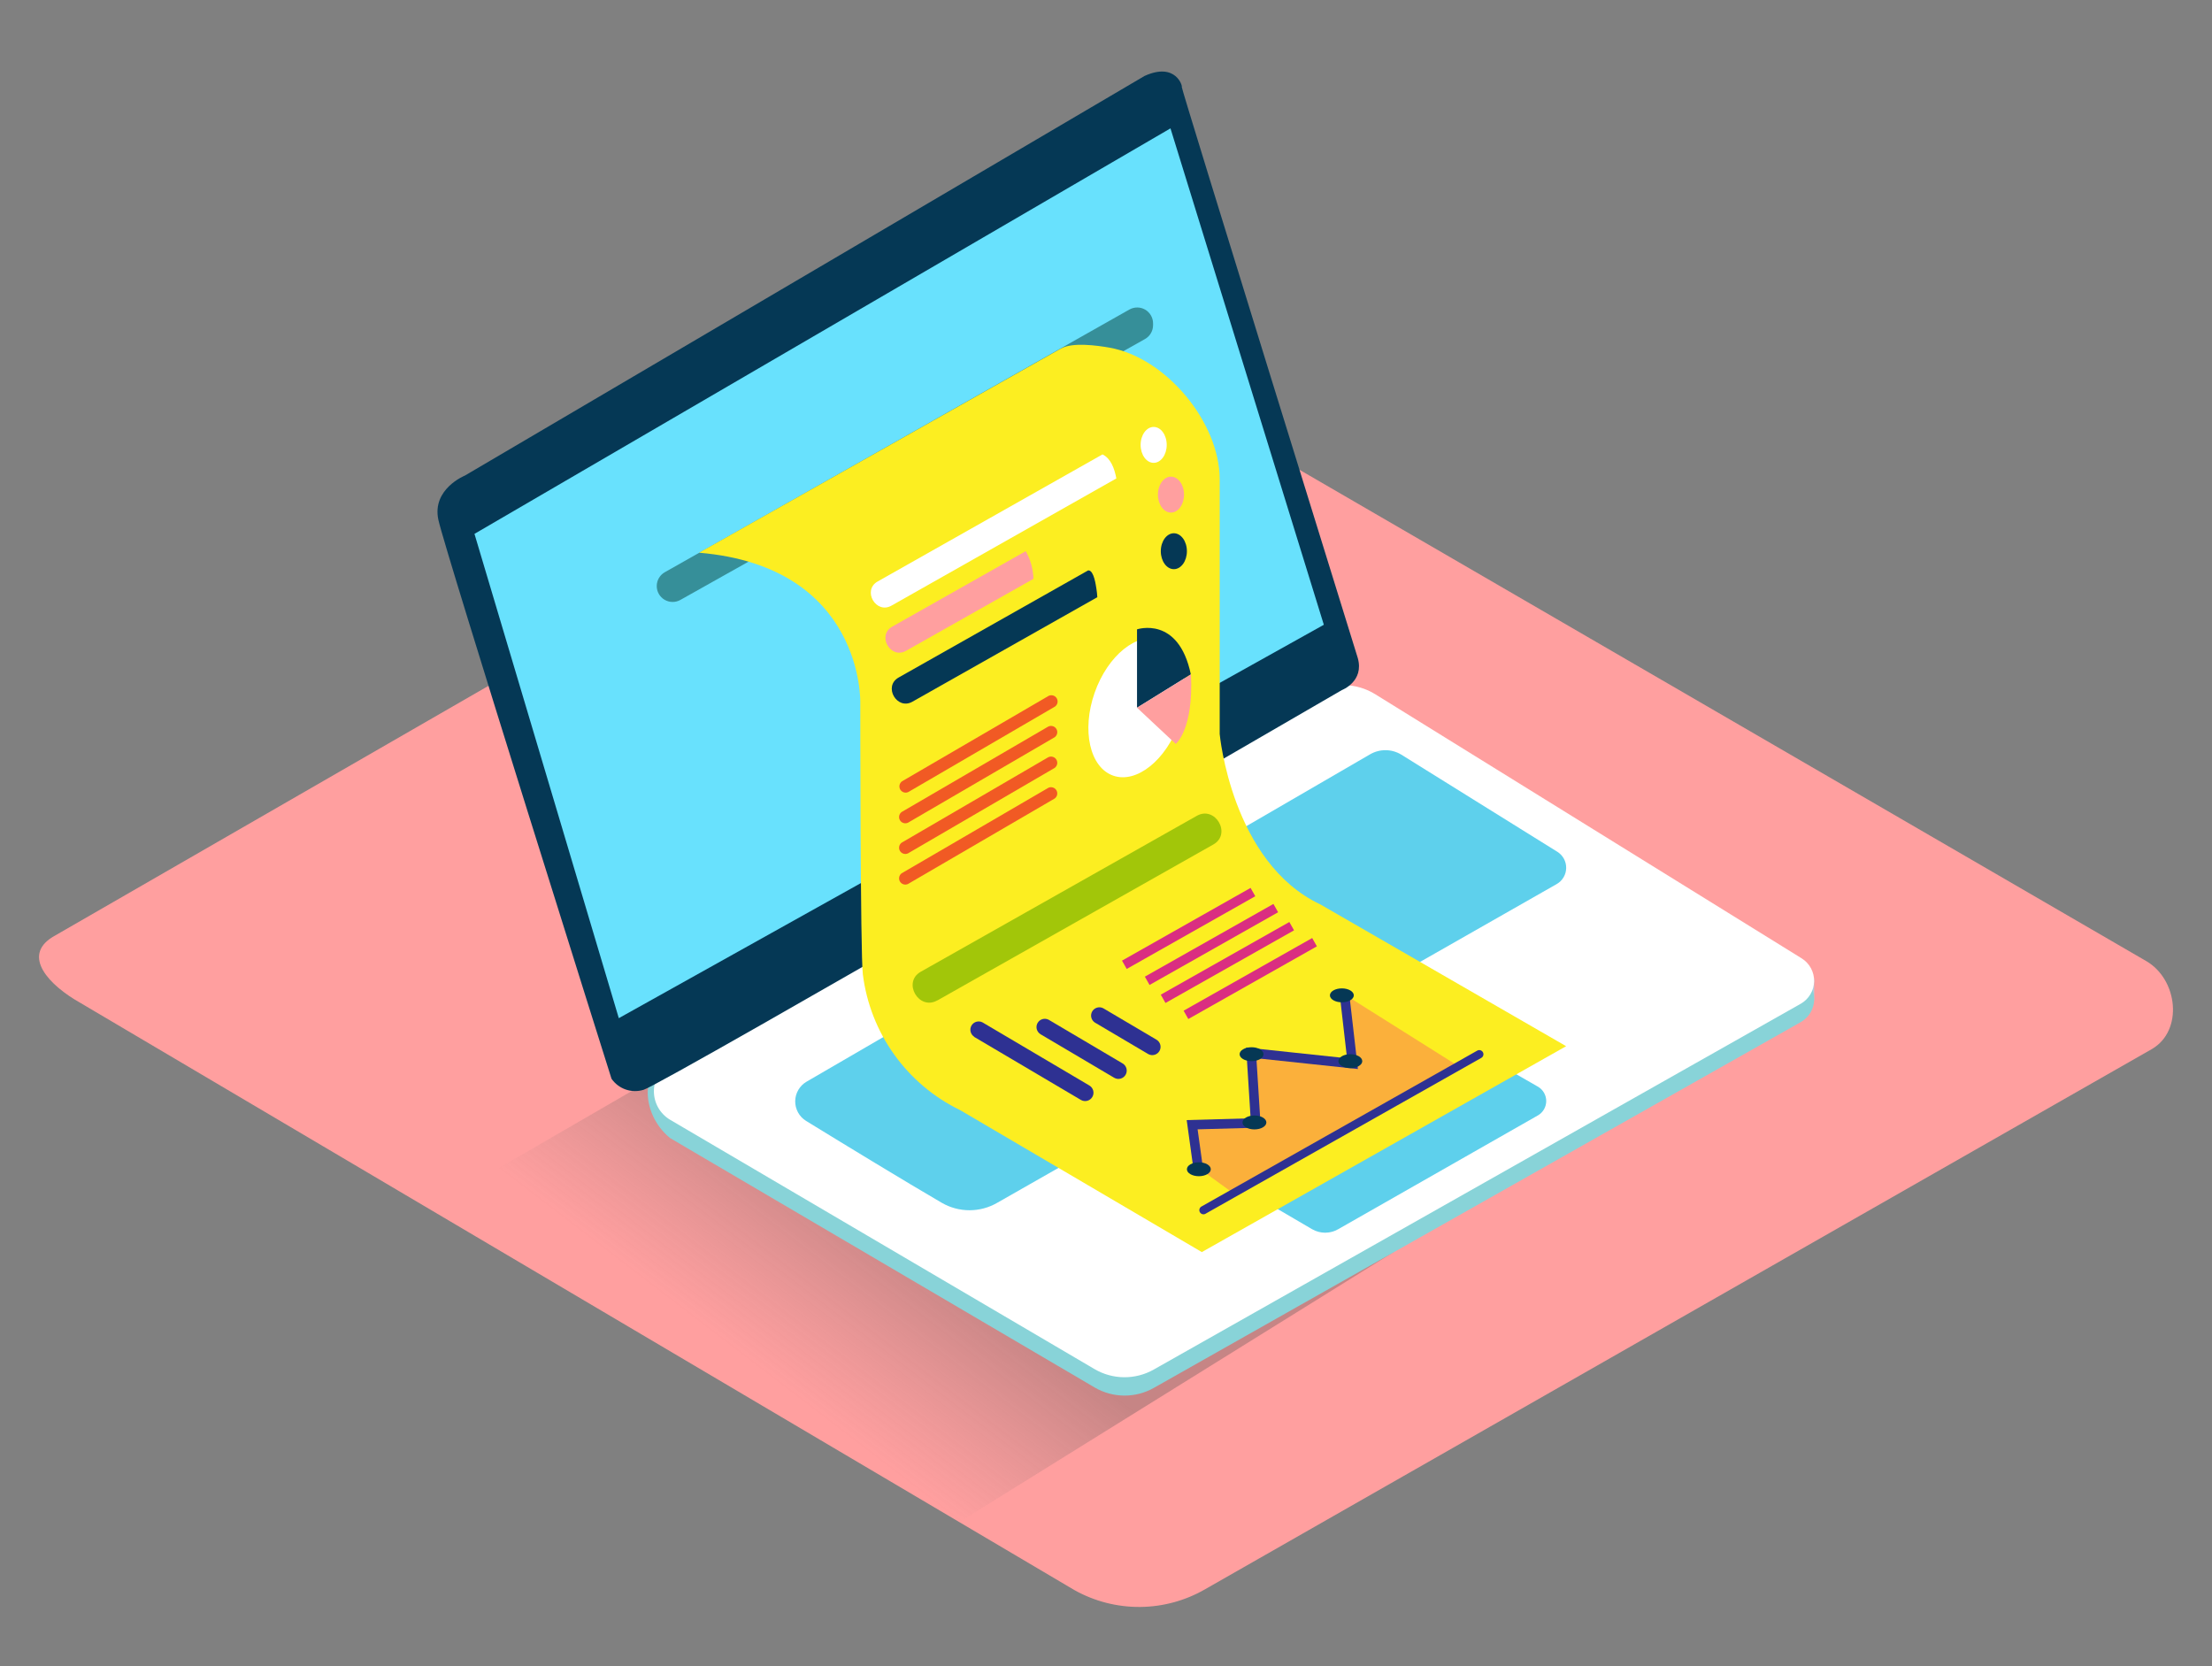 <svg width="235" height="177" viewBox="0 0 235 177" fill="none" xmlns="http://www.w3.org/2000/svg">
<rect x="0" y="0" width="235" height="177" fill="#808080" stroke="none"/>
<path d="M114.14 168.934L8.554 106.559C5.194 104.675 2.309 101.575 5.587 99.549L111.555 38.49C113.147 37.504 115.561 36.858 117.177 37.797L228.015 102.109C231.375 104.058 231.98 109.507 228.602 111.462L128.075 168.822C125.963 170.051 123.566 170.708 121.122 170.728C118.678 170.747 116.271 170.129 114.14 168.934Z" fill="#FF9F9F"/>
<path opacity="0.32" d="M91.356 101.863L48.469 126.727L101.925 161.706L148.056 133.026" fill="url(#paint0_linear)"/>
<path d="M192.735 103.923V106.242L191.56 107.675" fill="#ADCEE1"/>
<path d="M146.094 75.683L191.408 103.765C191.822 104.021 192.162 104.381 192.395 104.809C192.627 105.237 192.745 105.718 192.735 106.205C192.726 106.691 192.59 107.167 192.341 107.586C192.091 108.004 191.737 108.351 191.314 108.591L122.576 147.457C121.615 148.001 120.527 148.282 119.423 148.272C118.318 148.263 117.236 147.964 116.284 147.405L71.181 120.908C67.903 118.219 68.15 113.153 71.181 112.941L139.543 75.584C140.542 75.008 141.679 74.713 142.832 74.731C143.985 74.749 145.112 75.078 146.094 75.683Z" fill="#88D3D8"/>
<path d="M146.094 73.752L191.402 101.816C191.816 102.072 192.156 102.432 192.389 102.86C192.622 103.288 192.739 103.769 192.73 104.255C192.72 104.742 192.584 105.218 192.335 105.637C192.085 106.055 191.731 106.401 191.308 106.642L122.57 145.508C121.609 146.051 120.521 146.333 119.417 146.323C118.313 146.314 117.23 146.015 116.278 145.455L71.176 118.959C70.655 118.646 70.224 118.203 69.925 117.675C69.626 117.146 69.469 116.549 69.469 115.941C69.469 115.334 69.626 114.737 69.925 114.208C70.224 113.68 70.655 113.237 71.176 112.924L139.531 73.646C140.532 73.069 141.671 72.775 142.827 72.793C143.983 72.812 145.111 73.143 146.094 73.752Z" fill="white"/>
<path d="M144.249 69.912C144.249 69.912 125.431 9.24 125.549 9.24C125.666 9.24 124.961 6.546 121.601 8.066L49.391 50.526C49.391 50.526 45.866 51.941 46.571 55.223C47.276 58.505 64.966 114.609 64.966 114.609C65.335 115.142 65.866 115.544 66.48 115.755C67.094 115.966 67.759 115.976 68.379 115.783C70.576 115.102 142.557 73.317 142.557 73.317C142.557 73.317 144.954 72.407 144.249 69.912Z" fill="#053855"/>
<path d="M124.35 13.638L50.407 56.72L65.741 108.174L140.642 66.378L124.35 13.638Z" fill="#68E1FD"/>
<path d="M148.878 80.181L165.446 90.496C165.74 90.679 165.981 90.934 166.146 91.238C166.311 91.542 166.395 91.883 166.388 92.229C166.382 92.575 166.285 92.912 166.109 93.21C165.932 93.507 165.682 93.754 165.381 93.925L105.92 127.801C105.031 128.311 104.023 128.579 102.998 128.579C101.972 128.579 100.964 128.311 100.075 127.801C96.25 125.576 89.67 121.566 85.646 119.094C85.287 118.875 84.991 118.566 84.787 118.197C84.583 117.829 84.479 117.414 84.483 116.994C84.488 116.573 84.602 116.161 84.814 115.797C85.026 115.434 85.329 115.131 85.693 114.92C97.719 107.927 136.952 85.13 145.541 80.151C146.048 79.853 146.626 79.698 147.214 79.703C147.802 79.708 148.377 79.873 148.878 80.181Z" fill="#68E1FD"/>
<path d="M147.991 108.174L127.217 119.852C126.898 120.03 126.632 120.29 126.446 120.605C126.26 120.919 126.16 121.277 126.157 121.643C126.154 122.008 126.248 122.368 126.429 122.685C126.61 123.003 126.872 123.267 127.188 123.451L139.402 130.596C139.822 130.838 140.298 130.966 140.783 130.966C141.267 130.966 141.744 130.838 142.163 130.596L163.419 118.484C163.678 118.327 163.892 118.106 164.041 117.842C164.189 117.578 164.267 117.28 164.267 116.978C164.267 116.675 164.189 116.377 164.041 116.114C163.892 115.85 163.678 115.629 163.419 115.472L150.711 108.174C150.297 107.939 149.828 107.815 149.351 107.815C148.875 107.815 148.406 107.939 147.991 108.174Z" fill="#68E1FD"/>
<path opacity="0.1" d="M148.878 80.181L165.446 90.496C165.74 90.679 165.981 90.934 166.146 91.238C166.311 91.542 166.395 91.883 166.388 92.229C166.382 92.575 166.285 92.912 166.109 93.21C165.932 93.507 165.682 93.754 165.381 93.925L105.92 127.801C105.031 128.311 104.023 128.579 102.998 128.579C101.972 128.579 100.964 128.311 100.075 127.801C96.25 125.576 89.67 121.566 85.646 119.094C85.287 118.875 84.991 118.566 84.787 118.197C84.583 117.829 84.479 117.414 84.483 116.994C84.488 116.573 84.602 116.161 84.814 115.797C85.026 115.434 85.329 115.131 85.693 114.92C97.719 107.927 136.952 85.13 145.541 80.151C146.048 79.853 146.626 79.698 147.214 79.703C147.802 79.708 148.377 79.873 148.878 80.181Z" fill="#053855"/>
<path opacity="0.1" d="M147.991 108.174L127.217 119.852C126.898 120.03 126.632 120.29 126.446 120.605C126.26 120.919 126.16 121.277 126.157 121.643C126.154 122.008 126.248 122.368 126.429 122.685C126.61 123.003 126.872 123.267 127.188 123.451L139.402 130.596C139.822 130.838 140.298 130.966 140.783 130.966C141.267 130.966 141.744 130.838 142.163 130.596L163.419 118.484C163.678 118.327 163.892 118.106 164.041 117.842C164.189 117.578 164.267 117.28 164.267 116.978C164.267 116.675 164.189 116.377 164.041 116.114C163.892 115.85 163.678 115.629 163.419 115.472L150.711 108.174C150.297 107.939 149.828 107.815 149.351 107.815C148.875 107.815 148.406 107.939 147.991 108.174Z" fill="#053855"/>
<path d="M119.979 32.889L70.629 60.794C70.369 60.941 70.152 61.154 70.002 61.412C69.851 61.67 69.772 61.964 69.772 62.262C69.77 62.557 69.847 62.847 69.993 63.103C70.139 63.359 70.35 63.572 70.605 63.722C70.859 63.871 71.148 63.951 71.443 63.953C71.739 63.956 72.029 63.881 72.286 63.736L121.636 36.024C121.898 35.878 122.117 35.664 122.268 35.405C122.42 35.146 122.5 34.851 122.5 34.551V34.363C122.501 34.067 122.425 33.776 122.278 33.519C122.132 33.262 121.92 33.048 121.665 32.899C121.41 32.75 121.119 32.67 120.823 32.669C120.528 32.667 120.236 32.743 119.979 32.889Z" fill="#368F99"/>
<path d="M166.386 111.151L140.277 96.091C130.83 91.641 129.579 77.985 129.579 77.985V50.925C129.579 44.878 123.874 37.974 117.829 36.928C116.548 36.705 113.934 36.341 112.706 37.034L74.272 58.722C91.814 60.207 91.397 74.662 91.397 74.662C91.397 74.662 91.397 101.493 91.668 103.518C92.051 106.593 93.197 109.523 95.001 112.042C96.806 114.562 99.213 116.59 102.002 117.943L127.681 133.026L166.386 111.151Z" fill="#FCEE21"/>
<path d="M96.497 84.15L112.083 75.067C112.217 74.97 112.311 74.827 112.345 74.665C112.379 74.504 112.351 74.335 112.267 74.193C112.184 74.05 112.05 73.944 111.892 73.895C111.734 73.846 111.563 73.858 111.413 73.928L95.827 83.01C95.693 83.107 95.6 83.25 95.566 83.412C95.532 83.574 95.559 83.742 95.643 83.885C95.727 84.027 95.861 84.133 96.019 84.182C96.177 84.231 96.347 84.22 96.497 84.15Z" fill="#F15A24"/>
<path d="M96.462 87.408L112.048 78.325C112.182 78.229 112.275 78.086 112.309 77.924C112.343 77.762 112.316 77.594 112.232 77.451C112.148 77.309 112.014 77.203 111.856 77.154C111.699 77.105 111.528 77.116 111.378 77.186L95.792 86.269C95.658 86.366 95.564 86.509 95.531 86.671C95.496 86.832 95.524 87.001 95.608 87.143C95.692 87.286 95.826 87.392 95.983 87.441C96.141 87.49 96.312 87.478 96.462 87.408Z" fill="#F15A24"/>
<path d="M96.462 90.666L112.048 81.584C112.182 81.487 112.275 81.344 112.309 81.182C112.343 81.021 112.316 80.852 112.232 80.71C112.148 80.567 112.014 80.461 111.856 80.412C111.699 80.363 111.528 80.375 111.378 80.445L95.792 89.527C95.658 89.624 95.564 89.767 95.531 89.929C95.496 90.091 95.524 90.259 95.608 90.402C95.692 90.544 95.826 90.65 95.983 90.699C96.141 90.748 96.312 90.737 96.462 90.666Z" fill="#F15A24"/>
<path d="M96.462 93.919L112.048 84.836C112.182 84.74 112.275 84.597 112.309 84.435C112.343 84.273 112.316 84.105 112.232 83.962C112.148 83.82 112.014 83.714 111.856 83.665C111.699 83.616 111.528 83.627 111.378 83.698L95.792 92.78C95.658 92.877 95.564 93.02 95.531 93.181C95.496 93.343 95.524 93.512 95.608 93.654C95.692 93.797 95.826 93.903 95.983 93.952C96.141 94.001 96.312 93.989 96.462 93.919Z" fill="#F15A24"/>
<path d="M125.295 76.757C126.688 72.768 125.801 68.831 123.314 67.963C120.826 67.096 117.68 69.626 116.287 73.615C114.894 77.604 115.781 81.541 118.269 82.409C120.756 83.276 123.902 80.746 125.295 76.757Z" fill="white"/>
<path d="M120.796 75.19V66.865C120.796 66.865 125.208 65.374 126.512 71.65L120.796 75.19Z" fill="#053855"/>
<path d="M120.796 75.19L124.908 79.036C124.908 79.036 126.812 77.55 126.53 71.644L120.796 75.19Z" fill="#FF9F9F"/>
<path d="M127.305 124.079L130.96 126.727L155.194 113.429L142.839 105.655L144.108 112.536L132.963 112.002L133.269 119.253L126.653 119.493L127.305 124.079Z" fill="#FBB03B"/>
<path d="M127.294 124.132L126.653 119.493L133.404 119.306L132.934 111.861L143.685 113.006L142.839 105.655" stroke="#2E3192" stroke-width="1.015" stroke-miterlimit="10"/>
<path d="M133.269 119.992C133.969 119.992 134.538 119.661 134.538 119.253C134.538 118.844 133.969 118.513 133.269 118.513C132.568 118.513 132 118.844 132 119.253C132 119.661 132.568 119.992 133.269 119.992Z" fill="#053855"/>
<path d="M132.963 112.742C133.664 112.742 134.232 112.41 134.232 112.002C134.232 111.593 133.664 111.262 132.963 111.262C132.262 111.262 131.694 111.593 131.694 112.002C131.694 112.41 132.262 112.742 132.963 112.742Z" fill="#053855"/>
<path d="M143.456 113.481C144.157 113.481 144.725 113.15 144.725 112.742C144.725 112.333 144.157 112.002 143.456 112.002C142.755 112.002 142.187 112.333 142.187 112.742C142.187 113.15 142.755 113.481 143.456 113.481Z" fill="#053855"/>
<path d="M142.557 106.489C143.258 106.489 143.826 106.158 143.826 105.749C143.826 105.341 143.258 105.009 142.557 105.009C141.856 105.009 141.288 105.341 141.288 105.749C141.288 106.158 141.856 106.489 142.557 106.489Z" fill="#053855"/>
<path d="M128.075 128.952L157.38 112.389C157.481 112.33 157.554 112.233 157.584 112.12C157.614 112.006 157.597 111.886 157.538 111.785C157.479 111.683 157.382 111.61 157.268 111.58C157.155 111.55 157.034 111.567 156.933 111.626L127.634 128.189C127.533 128.248 127.459 128.345 127.43 128.458C127.4 128.571 127.417 128.692 127.476 128.793C127.535 128.894 127.632 128.968 127.745 128.998C127.859 129.027 127.98 129.011 128.081 128.952H128.075Z" fill="#2E3192"/>
<path d="M127.364 124.965C128.065 124.965 128.633 124.634 128.633 124.226C128.633 123.817 128.065 123.486 127.364 123.486C126.663 123.486 126.095 123.817 126.095 124.226C126.095 124.634 126.663 124.965 127.364 124.965Z" fill="#053855"/>
<path d="M103.476 110.153L114.827 116.857C115.029 116.978 115.272 117.013 115.5 116.955C115.729 116.898 115.925 116.751 116.046 116.549C116.167 116.347 116.202 116.105 116.144 115.876C116.086 115.648 115.94 115.452 115.738 115.331L104.387 108.626C104.186 108.518 103.951 108.493 103.731 108.555C103.512 108.617 103.325 108.762 103.21 108.959C103.095 109.156 103.061 109.39 103.115 109.611C103.169 109.833 103.307 110.025 103.5 110.147L103.476 110.153Z" fill="#2E3192"/>
<path d="M110.526 109.871L118.375 114.509C118.578 114.626 118.819 114.659 119.045 114.599C119.272 114.539 119.465 114.391 119.583 114.189C119.7 113.986 119.733 113.746 119.673 113.519C119.613 113.293 119.465 113.1 119.263 112.982L111.414 108.344C111.212 108.237 110.977 108.211 110.758 108.273C110.538 108.335 110.351 108.48 110.236 108.677C110.121 108.874 110.087 109.108 110.141 109.329C110.196 109.551 110.334 109.743 110.526 109.865V109.871Z" fill="#2E3192"/>
<path d="M116.325 108.644L122 111.996C122.201 112.104 122.437 112.129 122.656 112.067C122.876 112.005 123.063 111.86 123.178 111.663C123.293 111.466 123.326 111.232 123.272 111.011C123.218 110.789 123.08 110.597 122.887 110.475L117.212 107.123C117.011 107.015 116.776 106.99 116.556 107.052C116.337 107.114 116.15 107.259 116.035 107.456C115.92 107.653 115.886 107.887 115.94 108.108C115.994 108.33 116.132 108.522 116.325 108.644Z" fill="#2E3192"/>
<path d="M119.451 102.503L133.11 94.776" stroke="#DA2E81" stroke-width="1.015" stroke-miterlimit="10"/>
<path d="M121.877 104.205L135.536 96.479" stroke="#DA2E81" stroke-width="1.015" stroke-miterlimit="10"/>
<path d="M123.569 106.119L137.228 98.399" stroke="#DA2E81" stroke-width="1.015" stroke-miterlimit="10"/>
<path d="M125.995 107.822L139.655 100.101" stroke="#DA2E81" stroke-width="1.015" stroke-miterlimit="10"/>
<path d="M99.599 106.283L128.903 89.721C130.877 88.606 129.103 85.559 127.141 86.68L97.819 103.242C95.845 104.358 97.619 107.405 99.581 106.283H99.599Z" fill="#A2C609"/>
<path d="M117.13 48.277L93.236 61.781C91.579 62.72 93.066 65.303 94.728 64.335L118.599 50.831C118.399 49.751 117.999 48.7 117.13 48.277Z" fill="white"/>
<path d="M108.975 58.557L94.787 66.577C93.13 67.517 94.617 70.1 96.279 69.131L109.792 61.499C109.764 60.467 109.483 59.457 108.975 58.557Z" fill="#FF9F9F"/>
<path d="M116.478 62.526C116.419 62.162 116.219 60.671 115.679 60.606H115.597L95.463 71.985C93.806 72.924 95.293 75.507 96.955 74.539L116.578 63.448C116.56 63.125 116.525 62.82 116.478 62.526Z" fill="#053855"/>
<path d="M122.564 49.175C123.33 49.175 123.951 48.321 123.951 47.267C123.951 46.214 123.33 45.359 122.564 45.359C121.798 45.359 121.178 46.214 121.178 47.267C121.178 48.321 121.798 49.175 122.564 49.175Z" fill="white"/>
<path d="M124.403 54.459C125.169 54.459 125.79 53.605 125.79 52.551C125.79 51.498 125.169 50.643 124.403 50.643C123.637 50.643 123.017 51.498 123.017 52.551C123.017 53.605 123.637 54.459 124.403 54.459Z" fill="#FF9F9F"/>
<path d="M124.709 60.471C125.474 60.471 126.095 59.617 126.095 58.563C126.095 57.51 125.474 56.655 124.709 56.655C123.943 56.655 123.322 57.51 123.322 58.563C123.322 59.617 123.943 60.471 124.709 60.471Z" fill="#053855"/>
<defs>
<linearGradient id="paint0_linear" x1="84.224" y1="148.168" x2="96.886" y2="131.644" gradientUnits="userSpaceOnUse">
<stop stop-color="#666666" stop-opacity="0"/>
<stop offset="1" stop-color="#4D4D4D"/>
</linearGradient>
</defs>
</svg>
